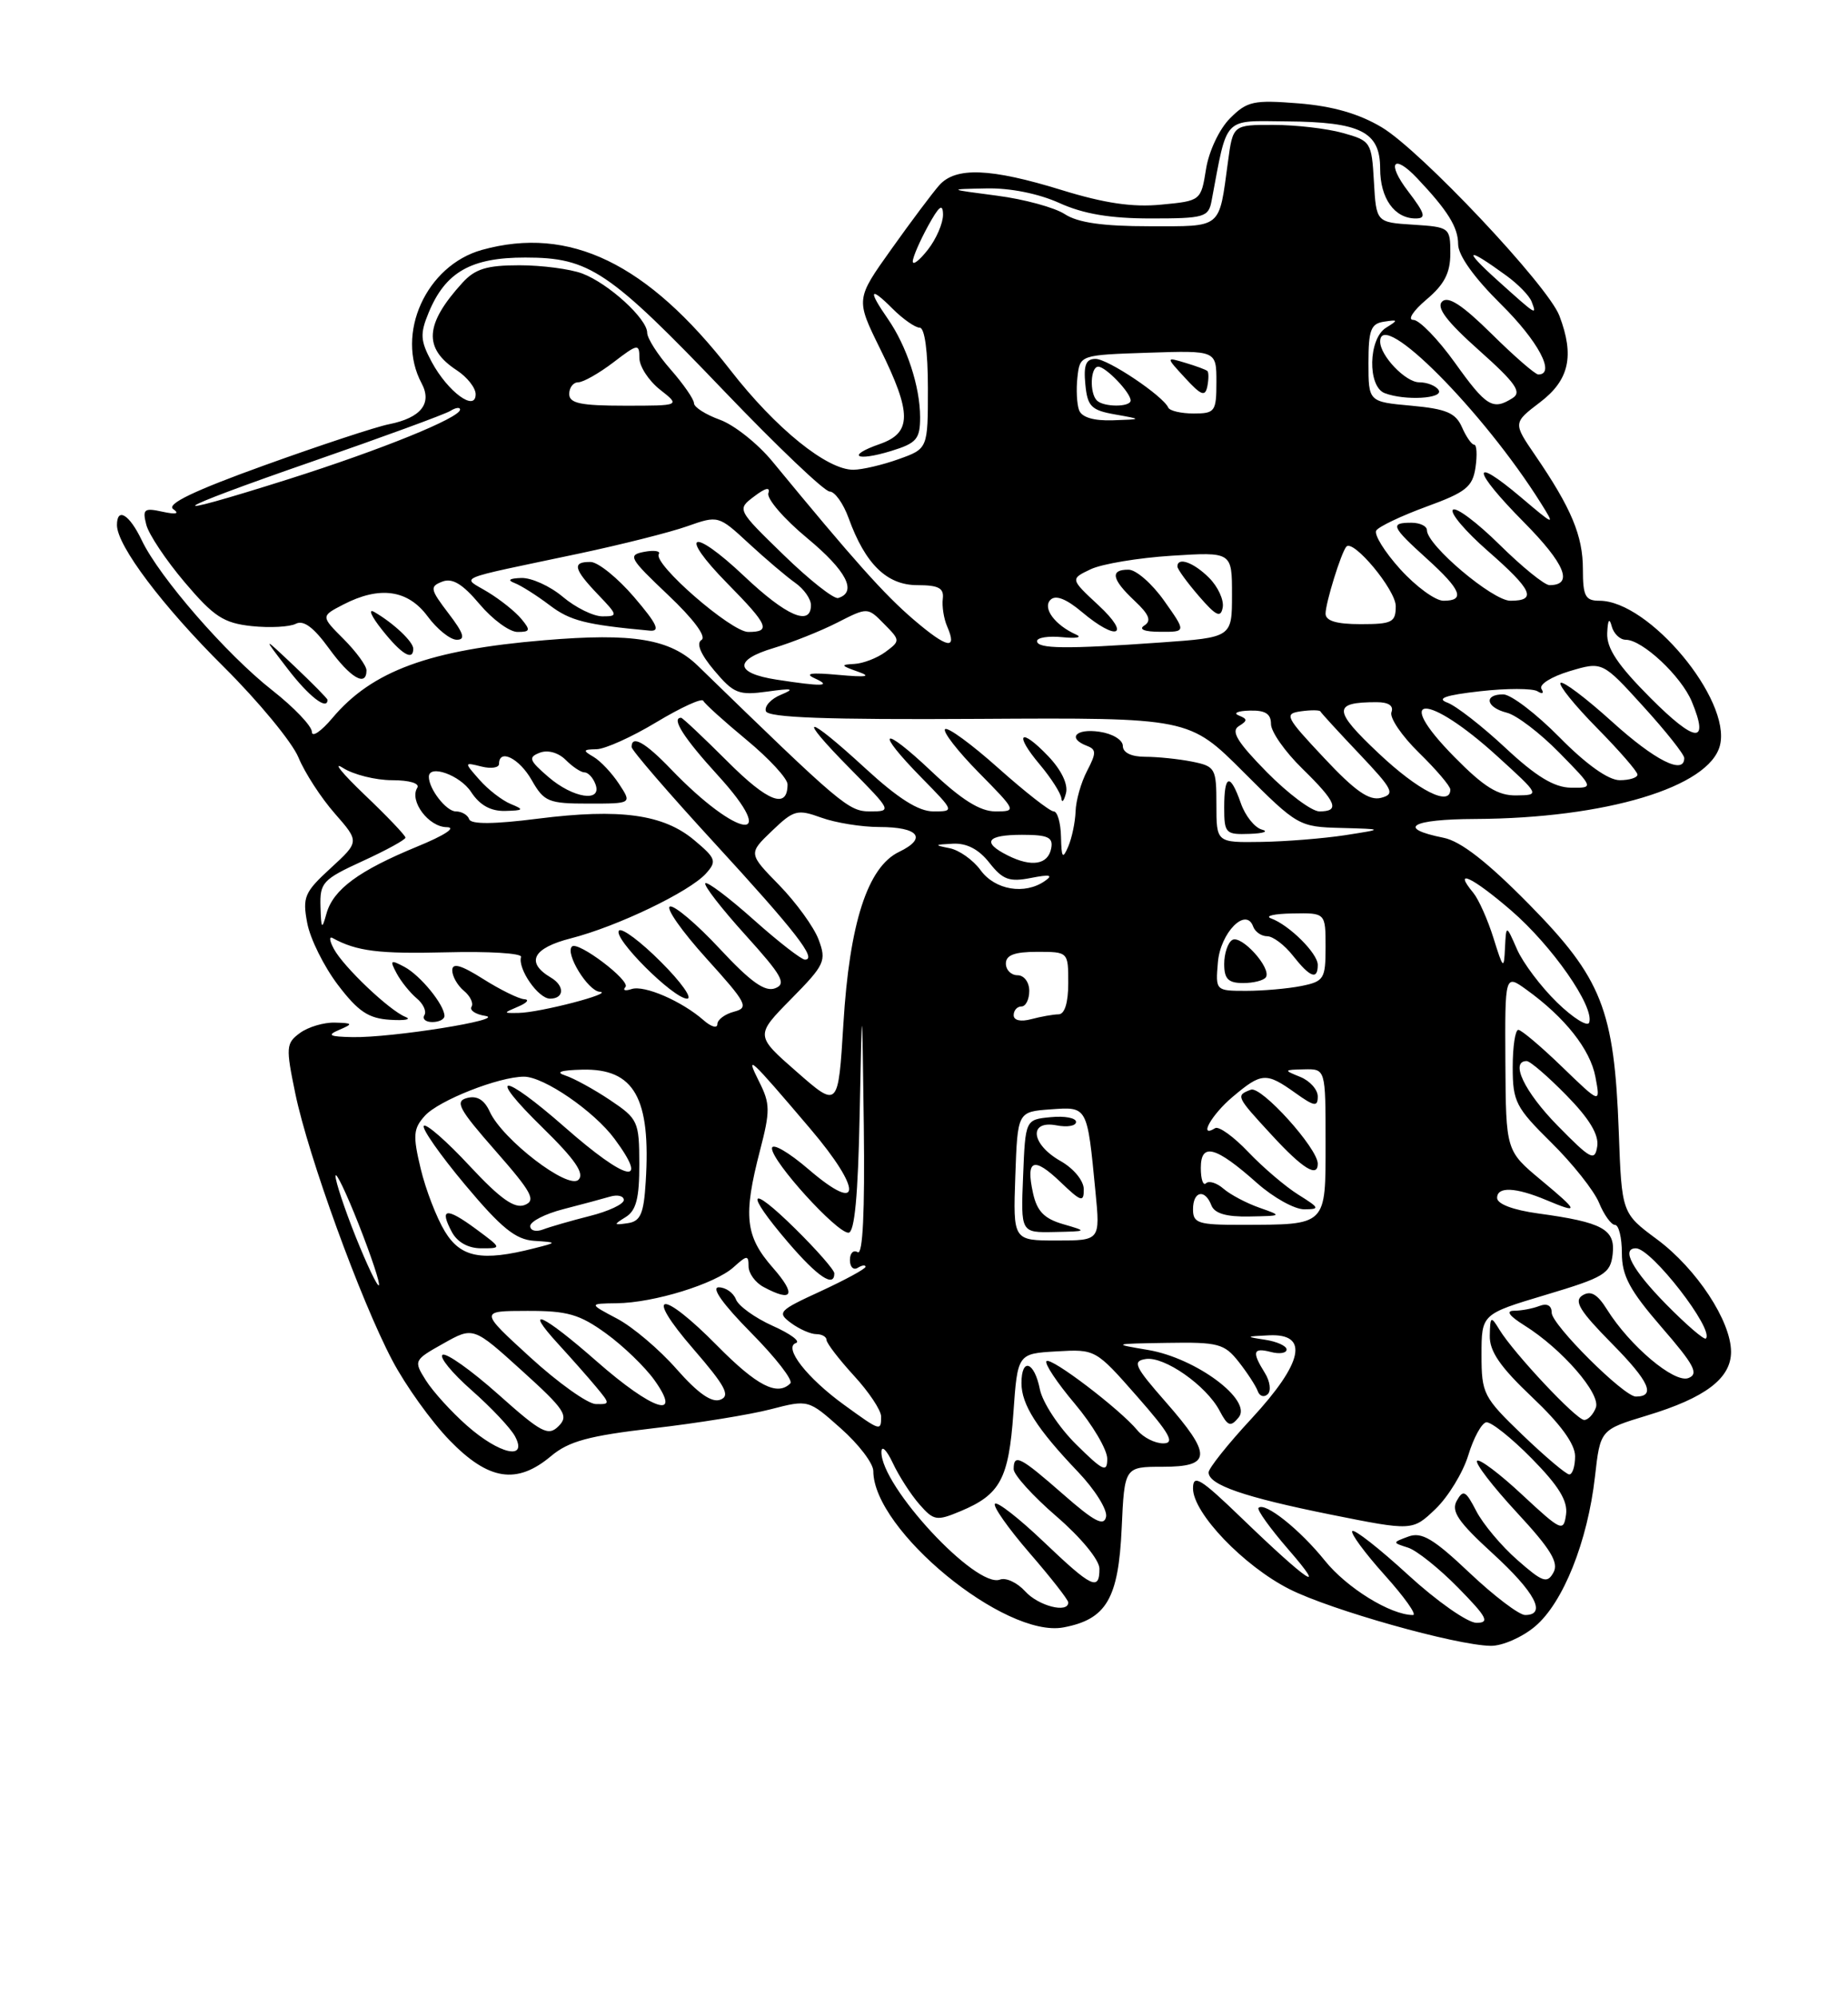 <?xml version="1.0" encoding="UTF-8" standalone="no"?>
<!DOCTYPE svg PUBLIC "-//W3C//DTD SVG 1.1//EN" "http://www.w3.org/Graphics/SVG/1.1/DTD/svg11.dtd" >
<svg xmlns="http://www.w3.org/2000/svg" xmlns:xlink="http://www.w3.org/1999/xlink" version="1.1" viewBox="0 0 237 256">
 <g >
 <path fill="currentColor"
d=" M 196.87 208.46 C 200.47 205.43 203.61 197.57 204.55 189.26 C 205.23 183.25 205.23 183.25 211.22 181.43 C 218.70 179.17 222.00 176.67 222.00 173.27 C 222.00 169.33 217.58 162.62 212.52 158.86 C 207.98 155.50 207.98 155.50 207.60 145.00 C 207.02 129.39 205.44 125.40 196.09 115.90 C 190.74 110.47 187.32 107.81 185.13 107.38 C 179.02 106.15 180.96 105.00 189.19 104.97 C 205.93 104.89 219.24 100.89 220.58 95.53 C 222.05 89.68 211.48 77.00 205.13 77.00 C 203.31 77.00 203.00 76.42 203.00 72.95 C 203.00 68.67 201.52 65.13 196.88 58.35 C 194.04 54.20 194.04 54.20 197.52 51.55 C 201.25 48.71 201.94 45.61 199.99 40.48 C 198.52 36.60 182.19 19.29 177.21 16.32 C 174.28 14.57 170.90 13.60 166.54 13.25 C 160.77 12.79 159.94 12.97 157.75 15.16 C 156.38 16.53 155.04 19.36 154.67 21.67 C 154.02 25.73 154.00 25.75 148.91 26.23 C 145.26 26.59 141.64 26.05 136.16 24.36 C 127.02 21.54 122.56 21.37 120.45 23.75 C 119.60 24.71 116.84 28.39 114.32 31.93 C 109.74 38.35 109.74 38.35 112.87 44.70 C 116.96 52.98 116.95 55.47 112.84 56.91 C 108.47 58.43 109.74 59.20 114.30 57.80 C 117.55 56.80 118.00 56.28 118.00 53.48 C 118.00 49.55 116.29 44.36 113.85 40.85 C 111.29 37.17 111.54 36.63 114.45 39.55 C 115.80 40.90 117.38 42.00 117.95 42.00 C 118.59 42.00 119.00 45.03 119.00 49.76 C 119.00 57.51 119.00 57.51 115.25 58.85 C 113.19 59.59 110.58 60.20 109.46 60.21 C 106.08 60.25 99.48 54.92 93.67 47.44 C 83.01 33.73 73.05 28.91 61.81 32.03 C 54.66 34.02 50.68 42.80 54.07 49.13 C 55.45 51.71 53.99 53.55 49.91 54.37 C 48.23 54.70 41.02 57.08 33.89 59.65 C 24.92 62.88 21.31 64.61 22.21 65.25 C 23.06 65.85 22.60 65.97 20.84 65.59 C 18.48 65.07 18.25 65.26 18.76 67.25 C 19.07 68.49 21.30 71.82 23.70 74.65 C 27.43 79.05 28.68 79.86 32.28 80.25 C 34.60 80.49 37.15 80.36 37.94 79.95 C 38.93 79.44 40.24 80.42 42.19 83.11 C 44.94 86.90 47.00 88.10 47.00 85.92 C 47.00 85.33 45.68 83.53 44.07 81.91 C 41.14 78.98 41.14 78.98 44.02 77.49 C 48.69 75.07 52.31 75.58 54.84 79.00 C 56.06 80.65 57.74 82.00 58.58 82.00 C 59.73 82.00 59.48 81.18 57.52 78.62 C 55.16 75.52 55.09 75.18 56.72 74.55 C 58.01 74.05 59.32 74.84 61.50 77.43 C 63.15 79.39 65.34 81.00 66.37 81.00 C 68.00 81.00 68.07 80.78 66.87 79.34 C 66.12 78.42 64.19 76.88 62.58 75.90 C 59.20 73.84 57.81 74.43 74.32 70.94 C 79.73 69.79 85.94 68.23 88.14 67.45 C 92.11 66.05 92.15 66.06 96.04 69.66 C 98.20 71.65 100.87 73.92 101.98 74.70 C 103.09 75.48 104.00 76.76 104.00 77.56 C 104.00 80.33 100.84 78.96 95.43 73.84 C 88.68 67.46 86.88 68.28 93.31 74.81 C 98.54 80.12 98.92 81.00 95.96 81.00 C 93.78 81.00 83.72 72.26 84.49 71.02 C 84.74 70.62 83.90 70.49 82.62 70.73 C 80.47 71.14 80.69 71.53 85.68 76.26 C 88.93 79.33 90.63 81.61 89.97 82.02 C 89.26 82.46 89.84 83.85 91.61 85.95 C 94.09 88.89 94.73 89.15 98.42 88.64 C 101.63 88.19 102.00 88.28 100.17 89.04 C 98.88 89.56 98.01 90.52 98.22 91.15 C 98.49 91.98 105.99 92.26 125.55 92.14 C 152.50 91.98 152.50 91.98 159.50 98.98 C 166.39 105.87 166.59 105.98 172.00 106.12 C 177.50 106.27 177.50 106.27 172.50 107.05 C 169.75 107.47 164.91 107.86 161.75 107.91 C 156.00 108.00 156.00 108.00 156.00 103.12 C 156.00 98.47 155.86 98.22 152.88 97.62 C 151.16 97.28 148.46 97.00 146.88 97.00 C 145.09 97.00 144.00 96.47 144.00 95.61 C 144.00 94.84 142.68 94.03 141.00 93.79 C 137.96 93.34 136.83 94.62 139.40 95.60 C 140.61 96.06 140.61 96.52 139.41 98.82 C 138.64 100.29 137.98 102.62 137.94 104.00 C 137.89 105.38 137.47 107.40 137.00 108.50 C 136.28 110.18 136.13 109.97 136.07 107.25 C 136.03 105.46 135.61 104.00 135.13 104.00 C 134.65 104.00 131.45 101.50 128.02 98.44 C 124.59 95.38 121.53 93.14 121.20 93.46 C 120.88 93.78 122.83 96.29 125.52 99.02 C 130.38 103.95 130.40 104.00 127.65 104.00 C 125.69 104.00 123.30 102.50 119.44 98.85 C 113.05 92.81 112.09 93.48 118.21 99.71 C 122.42 104.00 122.42 104.00 119.70 104.00 C 117.80 104.00 115.19 102.35 111.00 98.50 C 103.27 91.39 101.98 91.39 109.00 98.50 C 114.36 103.93 114.40 104.00 111.59 104.00 C 108.82 104.00 107.97 103.28 89.49 85.33 C 85.94 81.89 81.23 81.10 69.81 82.06 C 55.07 83.29 47.71 85.99 42.63 92.03 C 41.18 93.75 40.00 94.55 40.00 93.81 C 40.00 93.07 37.71 90.67 34.92 88.48 C 29.06 83.89 20.44 73.99 18.18 69.25 C 16.60 65.93 15.00 64.96 15.00 67.30 C 15.00 69.94 20.86 77.71 28.72 85.50 C 33.15 89.90 37.45 95.11 38.27 97.07 C 39.08 99.04 41.18 102.27 42.93 104.26 C 46.10 107.88 46.10 107.88 42.41 111.27 C 39.05 114.35 38.77 114.98 39.40 118.30 C 39.77 120.31 41.54 123.87 43.33 126.23 C 45.94 129.66 47.26 130.54 50.04 130.71 C 51.94 130.83 52.83 130.66 52.00 130.34 C 49.98 129.55 44.08 123.96 42.82 121.63 C 42.26 120.60 42.18 119.97 42.65 120.23 C 45.75 121.93 48.61 122.28 57.28 122.06 C 62.66 121.92 66.96 122.18 66.82 122.65 C 66.38 124.18 69.03 128.00 70.54 128.00 C 72.37 128.00 72.44 126.36 70.65 125.30 C 67.37 123.36 68.31 121.52 73.21 120.27 C 79.16 118.75 88.41 114.31 90.53 111.97 C 91.95 110.39 91.83 110.03 89.04 107.69 C 85.09 104.37 79.54 103.60 69.00 104.93 C 63.35 105.65 60.39 105.67 60.17 105.00 C 59.98 104.45 59.21 104.00 58.45 104.00 C 57.24 104.00 55.00 101.13 55.00 99.57 C 55.00 97.92 59.00 99.35 60.41 101.50 C 61.52 103.20 62.92 103.98 64.77 103.94 C 67.17 103.88 67.26 103.77 65.50 103.05 C 64.40 102.60 62.60 101.21 61.50 99.96 C 59.50 97.69 59.50 97.69 61.75 98.25 C 62.99 98.56 64.00 98.40 64.00 97.91 C 64.00 95.90 66.61 97.20 68.20 100.01 C 69.78 102.77 70.34 103.00 75.48 103.00 C 81.05 103.00 81.05 103.00 79.39 100.48 C 78.48 99.09 77.01 97.53 76.12 97.01 C 74.71 96.19 74.76 96.06 76.50 96.03 C 77.60 96.01 81.06 94.45 84.19 92.56 C 87.32 90.68 90.02 89.44 90.19 89.82 C 90.36 90.19 92.86 92.45 95.75 94.84 C 98.64 97.23 101.00 99.79 101.00 100.53 C 101.00 103.76 98.50 102.81 93.29 97.59 C 90.21 94.52 87.54 92.00 87.35 92.00 C 86.04 92.00 87.70 94.60 92.03 99.34 C 100.21 108.29 94.71 107.60 86.05 98.59 C 82.74 95.14 80.99 94.16 81.00 95.75 C 81.01 96.16 85.76 101.67 91.58 108.00 C 102.05 119.40 104.85 123.00 103.23 123.00 C 102.78 123.00 99.81 120.70 96.65 117.88 C 93.49 115.06 90.70 112.96 90.46 113.21 C 90.21 113.46 92.52 116.44 95.59 119.83 C 100.31 125.05 100.90 126.10 99.41 126.67 C 98.10 127.17 96.27 125.86 92.30 121.60 C 89.36 118.44 86.48 116.01 85.92 116.19 C 85.35 116.38 87.45 119.37 90.58 122.83 C 95.79 128.59 96.09 129.16 94.14 129.67 C 92.96 129.98 92.00 130.70 92.00 131.27 C 92.00 131.84 91.21 131.62 90.25 130.78 C 87.45 128.32 82.63 126.23 81.00 126.77 C 80.17 127.05 79.82 126.93 80.21 126.51 C 80.93 125.73 74.10 120.56 73.35 121.32 C 72.45 122.21 75.40 127.01 76.91 127.12 C 78.91 127.27 69.21 129.80 66.50 129.83 C 64.50 129.86 64.50 129.86 66.50 129.00 C 67.60 128.53 67.93 128.11 67.23 128.07 C 66.53 128.03 64.17 126.87 61.98 125.49 C 59.12 123.68 58.00 123.37 58.00 124.37 C 58.00 125.13 58.67 126.31 59.49 126.99 C 60.31 127.67 60.75 128.59 60.47 129.04 C 60.20 129.49 60.99 130.02 62.24 130.21 C 65.08 130.66 50.24 133.03 45.21 132.93 C 42.22 132.87 41.89 132.69 43.50 132.00 C 45.32 131.22 45.27 131.13 42.94 131.07 C 41.53 131.03 39.52 131.63 38.47 132.40 C 36.68 133.71 36.64 134.21 37.87 140.15 C 39.52 148.16 46.25 166.68 50.31 174.36 C 52.01 177.59 55.32 182.20 57.66 184.61 C 62.66 189.76 66.27 190.32 70.67 186.63 C 72.95 184.72 75.51 184.03 83.75 183.07 C 89.39 182.42 96.18 181.32 98.84 180.63 C 103.67 179.38 103.67 179.38 107.83 183.08 C 110.13 185.11 112.00 187.57 112.00 188.55 C 112.00 196.12 128.88 209.99 136.38 208.59 C 141.89 207.56 143.44 204.91 143.85 195.90 C 144.21 188.00 144.21 188.00 149.11 188.00 C 155.41 188.00 155.48 186.51 149.47 179.66 C 145.51 175.15 145.19 174.46 146.93 174.19 C 149.31 173.81 154.71 177.59 156.41 180.82 C 157.46 182.81 157.81 182.94 158.85 181.68 C 160.67 179.49 153.41 174.07 147.25 173.03 C 142.60 172.25 142.65 172.23 149.68 172.12 C 156.25 172.01 157.02 172.22 158.86 174.55 C 159.96 175.95 161.06 177.64 161.30 178.30 C 161.53 178.96 162.11 179.14 162.58 178.70 C 163.04 178.27 162.88 177.04 162.21 175.97 C 160.52 173.26 160.69 172.69 163.00 173.29 C 164.10 173.58 165.00 173.43 165.00 172.97 C 165.00 172.51 163.76 171.95 162.25 171.72 C 159.69 171.33 159.73 171.29 162.75 171.15 C 167.93 170.91 167.14 174.65 160.50 181.83 C 157.47 185.09 155.00 188.20 155.00 188.72 C 155.00 190.32 159.56 191.89 170.62 194.12 C 181.15 196.23 181.15 196.23 184.11 193.40 C 185.73 191.84 187.62 188.75 188.30 186.53 C 188.97 184.31 190.01 182.41 190.60 182.30 C 191.20 182.20 193.82 184.28 196.43 186.93 C 199.91 190.46 201.08 192.38 200.84 194.12 C 200.52 196.38 200.24 196.26 195.23 191.60 C 192.34 188.90 189.73 186.94 189.43 187.23 C 189.14 187.53 191.43 190.51 194.52 193.85 C 198.88 198.55 199.94 200.29 199.22 201.56 C 198.42 203.00 197.84 202.80 194.60 199.95 C 192.56 198.17 190.19 195.34 189.33 193.68 C 187.98 191.06 187.65 190.88 186.83 192.35 C 186.07 193.70 187.00 195.06 191.44 199.12 C 196.88 204.09 198.41 207.00 195.59 207.00 C 194.82 207.00 191.60 204.56 188.45 201.58 C 183.83 197.21 182.32 196.32 180.63 196.94 C 178.55 197.71 178.55 197.72 180.56 198.36 C 181.68 198.71 184.57 201.03 187.00 203.50 C 190.72 207.29 191.09 208.00 189.35 208.00 C 188.22 208.00 184.28 205.24 180.60 201.87 C 176.93 198.50 173.70 195.97 173.43 196.24 C 173.16 196.50 175.02 199.03 177.56 201.86 C 180.11 204.69 181.75 207.00 181.21 207.00 C 178.34 207.00 172.72 203.53 169.90 200.02 C 166.69 196.03 162.20 192.46 161.40 193.27 C 161.17 193.50 162.89 195.90 165.23 198.60 C 170.40 204.55 167.71 202.75 159.25 194.59 C 153.94 189.47 153.00 188.89 153.00 190.78 C 153.00 193.93 159.49 200.71 165.36 203.68 C 170.63 206.35 186.66 210.87 191.17 210.95 C 192.64 210.98 195.21 209.86 196.87 208.46 Z  M 57.00 130.22 C 57.00 128.80 53.93 125.03 51.87 123.93 C 50.07 122.97 49.96 123.06 50.87 124.76 C 51.43 125.81 52.59 127.24 53.43 127.95 C 54.28 128.65 54.73 129.63 54.43 130.11 C 54.13 130.60 54.58 131.00 55.44 131.00 C 56.30 131.00 57.00 130.65 57.00 130.22 Z  M 84.77 123.30 C 82.19 120.71 79.77 118.90 79.39 119.27 C 78.51 120.16 86.35 128.00 88.12 128.00 C 88.86 128.00 87.36 125.88 84.77 123.30 Z  M 161.83 106.33 C 160.91 106.08 159.69 104.56 159.13 102.94 C 157.76 99.03 157.00 99.23 157.00 103.50 C 157.00 106.81 157.18 106.99 160.25 106.88 C 162.04 106.82 162.75 106.57 161.83 106.33 Z  M 134.42 96.91 C 130.80 93.13 129.99 94.01 133.38 98.03 C 134.82 99.75 136.05 101.68 136.12 102.33 C 136.18 102.97 136.45 102.67 136.71 101.65 C 137.00 100.52 136.11 98.68 134.42 96.91 Z  M 42.00 89.70 C 42.00 89.54 40.12 87.63 37.82 85.45 C 33.64 81.50 33.64 81.50 36.91 85.75 C 39.59 89.25 42.00 91.12 42.00 89.70 Z  M 53.00 83.15 C 53.00 82.25 50.46 79.86 48.00 78.44 C 47.17 77.96 47.62 79.00 49.00 80.73 C 51.48 83.86 53.00 84.78 53.00 83.15 Z  M 81.32 76.53 C 79.22 74.08 76.71 72.05 75.75 72.03 C 73.34 71.99 73.55 72.92 76.69 76.20 C 79.25 78.87 79.27 79.00 77.26 79.00 C 76.10 79.00 73.82 77.88 72.18 76.50 C 70.55 75.12 68.15 74.04 66.86 74.08 C 65.32 74.13 65.02 74.36 66.00 74.73 C 66.83 75.05 68.85 76.33 70.50 77.58 C 73.13 79.57 75.10 80.07 83.32 80.83 C 84.73 80.96 84.27 79.98 81.32 76.53 Z  M 131.47 203.96 C 130.46 202.85 129.01 202.17 128.25 202.46 C 125.18 203.64 112.93 190.45 113.04 186.08 C 113.06 185.21 113.71 185.85 114.49 187.50 C 115.26 189.15 116.79 191.53 117.89 192.79 C 119.75 194.92 120.11 194.98 123.19 193.69 C 128.27 191.57 129.36 189.56 129.96 181.15 C 130.50 173.50 130.50 173.50 135.50 173.21 C 140.48 172.92 140.52 172.94 145.81 178.96 C 150.04 183.77 150.72 185.00 149.18 185.00 C 148.12 185.00 146.63 184.25 145.87 183.33 C 143.64 180.63 134.78 173.89 134.21 174.46 C 133.92 174.75 135.55 177.21 137.84 179.92 C 140.13 182.64 142.00 185.81 142.00 186.97 C 142.00 188.80 141.48 188.56 137.99 185.11 C 135.78 182.92 133.70 179.75 133.36 178.07 C 132.65 174.50 131.00 173.95 131.00 177.28 C 131.00 180.02 132.97 183.12 138.24 188.64 C 140.41 190.91 142.04 193.51 141.85 194.41 C 141.58 195.68 140.34 195.03 136.34 191.52 C 130.81 186.68 130.00 186.27 130.00 188.31 C 130.00 189.03 132.47 191.76 135.50 194.37 C 138.65 197.09 141.00 199.95 141.00 201.06 C 141.00 203.98 140.02 203.50 133.82 197.59 C 130.70 194.62 127.90 192.43 127.60 192.74 C 127.30 193.04 129.29 195.87 132.02 199.03 C 134.76 202.19 137.00 205.05 137.00 205.39 C 137.00 206.82 133.16 205.84 131.47 203.96 Z  M 195.25 183.91 C 190.23 179.08 190.00 178.63 190.00 173.65 C 190.00 168.43 190.00 168.43 198.25 165.96 C 205.78 163.71 206.53 163.25 206.82 160.75 C 207.18 157.56 205.54 156.66 197.25 155.53 C 194.05 155.09 192.00 154.32 192.00 153.54 C 192.00 152.06 194.36 152.16 198.32 153.82 C 202.59 155.61 202.51 155.31 197.63 151.25 C 193.13 147.50 193.13 147.50 193.06 136.18 C 193.00 124.86 193.00 124.86 195.75 126.84 C 200.70 130.40 203.95 134.51 204.61 138.04 C 205.26 141.50 205.26 141.50 200.34 136.75 C 197.64 134.14 195.11 132.00 194.72 132.00 C 194.32 132.00 194.00 134.15 194.00 136.79 C 194.00 141.20 194.39 141.95 198.94 146.44 C 201.66 149.12 204.42 152.59 205.07 154.16 C 205.71 155.72 206.64 157.00 207.12 157.00 C 207.60 157.00 208.00 158.63 208.00 160.61 C 208.00 163.52 208.99 165.37 213.09 170.11 C 217.29 174.95 217.90 176.10 216.53 176.63 C 214.72 177.32 209.01 172.51 206.08 167.82 C 204.86 165.87 204.01 165.38 202.95 166.03 C 201.80 166.75 202.58 168.02 206.78 172.27 C 211.52 177.07 212.38 179.00 209.79 179.00 C 208.25 179.00 199.00 169.79 199.00 168.26 C 199.00 167.33 198.42 167.01 197.42 167.39 C 196.55 167.73 195.09 168.00 194.17 168.00 C 193.08 168.01 193.55 168.66 195.50 169.88 C 200.32 172.89 205.34 178.67 204.66 180.43 C 204.33 181.30 203.66 182.00 203.17 182.00 C 202.17 182.00 194.17 173.48 192.31 170.45 C 191.20 168.63 191.11 168.68 191.06 171.19 C 191.01 173.20 192.40 175.21 196.50 179.09 C 200.14 182.53 202.00 185.09 202.00 186.65 C 202.00 187.94 201.66 188.99 201.25 188.98 C 200.84 188.97 198.14 186.68 195.25 183.91 Z  M 59.87 182.71 C 57.87 180.95 55.51 178.34 54.62 176.93 C 53.03 174.40 53.06 174.33 56.86 172.20 C 60.70 170.04 60.70 170.04 66.92 175.67 C 72.44 180.66 72.97 181.46 71.64 182.79 C 70.31 184.12 69.44 183.66 63.88 178.70 C 60.43 175.63 57.23 173.36 56.76 173.65 C 56.30 173.94 57.97 175.98 60.48 178.19 C 62.99 180.40 65.50 183.06 66.05 184.10 C 67.73 187.23 64.04 186.40 59.87 182.71 Z  M 108.26 180.07 C 103.49 176.62 100.43 172.69 102.08 172.14 C 102.70 171.93 101.35 170.94 99.08 169.93 C 96.82 168.91 94.70 167.39 94.38 166.54 C 94.05 165.69 93.06 165.00 92.17 165.00 C 91.17 165.00 92.72 167.18 96.31 170.81 C 99.47 174.00 101.74 176.92 101.36 177.31 C 99.69 178.98 97.07 177.63 92.00 172.50 C 84.76 165.16 82.46 165.45 88.91 172.89 C 93.03 177.65 93.70 178.90 92.39 179.40 C 91.28 179.83 89.52 178.60 86.77 175.48 C 84.57 172.97 81.13 170.06 79.13 169.01 C 75.50 167.09 75.50 167.09 79.09 167.04 C 83.86 166.99 91.72 164.56 94.09 162.41 C 95.81 160.86 96.00 160.85 96.00 162.31 C 96.00 163.20 96.87 164.40 97.93 164.96 C 101.69 166.98 102.17 165.96 99.10 162.47 C 95.57 158.44 95.29 155.84 97.47 147.45 C 98.79 142.38 98.78 141.46 97.36 138.65 C 95.50 134.93 96.09 135.47 103.92 144.68 C 110.63 152.57 110.53 155.73 103.75 149.92 C 101.11 147.65 99.00 146.44 99.00 147.19 C 99.00 148.88 107.28 158.00 108.81 158.00 C 109.60 158.00 110.04 153.26 110.25 142.75 C 110.56 127.50 110.56 127.50 110.78 144.31 C 110.92 155.32 110.65 160.90 110.00 160.50 C 109.45 160.16 109.00 160.61 109.00 161.50 C 109.00 162.39 109.45 162.84 110.00 162.50 C 110.55 162.16 111.00 162.10 111.00 162.37 C 111.00 162.63 108.41 164.04 105.25 165.50 C 99.85 167.98 99.62 168.22 101.44 169.57 C 102.51 170.36 103.97 171.00 104.69 171.00 C 105.41 171.00 106.00 171.34 106.00 171.75 C 106.01 172.16 107.58 174.21 109.50 176.31 C 111.43 178.40 113.00 180.76 113.00 181.56 C 113.00 183.48 112.92 183.45 108.26 180.07 Z  M 107.00 163.21 C 107.00 162.78 104.75 160.21 102.00 157.50 C 95.98 151.57 95.42 152.64 101.08 159.25 C 104.87 163.67 107.00 165.09 107.00 163.21 Z  M 68.00 173.97 C 61.50 168.03 61.50 168.03 67.60 168.02 C 72.76 168.00 74.32 168.45 77.72 170.91 C 79.93 172.51 82.73 175.21 83.94 176.91 C 87.60 182.06 83.71 180.79 76.54 174.50 C 69.61 168.41 66.97 167.21 71.58 172.25 C 73.22 174.04 75.41 176.51 76.44 177.75 C 78.27 179.95 78.27 180.00 76.40 179.96 C 75.36 179.93 71.58 177.24 68.00 173.97 Z  M 213.69 167.19 C 209.36 162.79 207.85 160.00 209.80 160.00 C 211.80 160.00 219.89 170.44 218.77 171.56 C 218.56 171.78 216.27 169.81 213.69 167.19 Z  M 45.62 158.53 C 44.18 154.93 43.02 151.42 43.03 150.74 C 43.05 150.06 44.39 152.85 46.01 156.95 C 47.62 161.04 48.79 164.55 48.59 164.74 C 48.40 164.93 47.07 162.14 45.62 158.53 Z  M 57.05 157.83 C 55.99 156.09 54.59 152.47 53.95 149.79 C 52.93 145.53 53.00 144.66 54.49 143.01 C 56.27 141.04 63.99 138.00 67.20 138.00 C 69.75 138.00 76.20 142.43 78.82 145.98 C 83.37 152.12 80.34 151.42 72.46 144.50 C 64.31 137.35 62.26 137.38 69.60 144.55 C 73.74 148.60 74.99 150.41 74.19 151.21 C 72.87 152.53 64.44 146.06 62.81 142.49 C 62.12 140.97 61.18 140.40 59.91 140.73 C 58.30 141.15 58.82 142.13 63.54 147.50 C 68.22 152.83 68.78 153.87 67.28 154.45 C 65.98 154.95 64.15 153.65 60.22 149.43 C 57.31 146.30 54.67 143.99 54.36 144.30 C 54.05 144.61 56.43 148.01 59.65 151.86 C 64.29 157.40 66.12 158.88 68.50 159.04 C 71.50 159.24 71.50 159.24 68.50 160.00 C 61.79 161.71 59.09 161.20 57.05 157.83 Z  M 61.02 157.51 C 57.23 154.72 56.31 154.84 57.95 157.91 C 58.66 159.23 60.06 160.00 61.73 160.00 C 64.39 160.00 64.39 160.00 61.02 157.51 Z  M 130.21 150.75 C 130.50 142.50 130.50 142.50 134.72 142.19 C 139.50 141.85 139.42 141.70 140.49 152.75 C 141.10 159.00 141.10 159.00 135.51 159.00 C 129.92 159.00 129.92 159.00 130.21 150.75 Z  M 136.33 156.90 C 133.92 156.20 132.99 155.25 132.48 152.92 C 131.53 148.60 132.55 148.20 136.01 151.51 C 138.65 154.04 139.00 154.15 138.99 152.44 C 138.99 151.34 137.70 149.76 135.99 148.80 C 132.21 146.65 131.88 143.55 135.50 144.24 C 136.88 144.51 138.00 144.31 138.00 143.80 C 138.00 143.29 136.54 143.01 134.75 143.19 C 131.50 143.50 131.50 143.50 131.21 150.75 C 130.91 158.00 130.91 158.00 135.21 157.91 C 139.49 157.82 139.49 157.82 136.33 156.90 Z  M 68.00 157.15 C 68.00 156.56 69.91 155.58 72.25 154.98 C 74.59 154.38 77.29 153.65 78.25 153.37 C 79.21 153.09 80.00 153.29 80.00 153.81 C 80.00 154.34 78.03 155.26 75.63 155.86 C 73.22 156.47 70.52 157.25 69.63 157.59 C 68.73 157.93 68.00 157.73 68.00 157.15 Z  M 80.25 155.99 C 81.59 155.16 82.00 153.56 81.99 149.20 C 81.98 143.73 81.82 143.40 78.24 141.00 C 76.18 139.62 73.60 138.21 72.50 137.85 C 71.17 137.42 71.90 137.17 74.68 137.10 C 81.35 136.94 83.49 140.73 82.81 151.49 C 82.56 155.59 82.14 156.54 80.50 156.78 C 78.67 157.05 78.65 156.98 80.25 155.99 Z  M 153.00 155.00 C 153.00 152.66 154.53 152.33 155.36 154.50 C 155.76 155.53 157.28 155.98 160.22 155.92 C 164.47 155.84 164.48 155.84 161.50 154.79 C 159.85 154.21 157.79 153.12 156.92 152.37 C 156.05 151.61 155.04 151.30 154.67 151.66 C 154.30 152.03 154.00 151.15 154.00 149.70 C 154.00 146.40 155.90 146.91 161.25 151.67 C 163.32 153.50 166.02 155.00 167.25 155.00 C 169.32 154.99 169.25 154.84 166.50 153.12 C 164.85 152.09 161.97 149.63 160.09 147.66 C 158.22 145.69 156.30 144.31 155.84 144.60 C 153.64 145.96 155.36 142.88 158.08 140.59 C 161.79 137.46 162.38 137.42 166.10 140.07 C 168.56 141.83 169.00 141.90 169.00 140.54 C 169.00 139.66 167.99 138.53 166.75 138.03 C 164.59 137.16 164.61 137.12 167.25 137.06 C 170.00 137.00 170.00 137.00 170.00 146.38 C 170.00 157.21 170.25 156.96 159.25 156.99 C 153.66 157.00 153.00 156.79 153.00 155.00 Z  M 169.00 149.16 C 169.00 147.18 161.75 139.16 160.42 139.67 C 158.46 140.42 158.49 140.49 163.13 145.52 C 167.06 149.79 169.00 150.99 169.00 149.16 Z  M 199.75 144.27 C 195.51 139.95 193.62 136.00 195.79 136.00 C 196.23 136.00 198.52 137.97 200.88 140.38 C 203.82 143.37 205.07 145.44 204.84 146.93 C 204.53 148.89 204.03 148.63 199.75 144.27 Z  M 102.18 137.38 C 96.85 132.72 96.85 132.72 101.47 128.03 C 105.79 123.65 106.01 123.16 104.98 120.42 C 104.38 118.82 102.10 115.68 99.93 113.45 C 95.97 109.40 95.97 109.40 99.00 106.50 C 101.80 103.81 102.26 103.69 105.33 104.80 C 107.15 105.46 110.50 106.00 112.76 106.00 C 117.82 106.00 118.96 107.43 115.30 109.19 C 111.27 111.12 108.94 118.32 108.16 131.27 C 107.50 142.04 107.50 142.04 102.18 137.38 Z  M 199.70 128.50 C 197.63 126.49 195.32 123.42 194.55 121.67 C 193.16 118.50 193.16 118.50 193.01 121.50 C 192.88 124.31 192.78 124.23 191.53 120.22 C 190.79 117.86 189.63 115.27 188.95 114.44 C 186.27 111.21 188.78 112.38 193.78 116.68 C 199.05 121.22 204.49 129.02 203.81 131.06 C 203.62 131.65 201.76 130.50 199.70 128.50 Z  M 130.00 130.12 C 130.00 129.50 130.45 129.00 131.00 129.00 C 131.55 129.00 132.00 128.10 132.00 127.00 C 132.00 125.89 131.33 125.00 130.50 125.00 C 129.68 125.00 129.00 124.33 129.00 123.50 C 129.00 122.42 130.11 122.00 133.00 122.00 C 137.00 122.00 137.00 122.00 137.00 126.00 C 137.00 128.53 136.54 130.01 135.75 130.01 C 135.06 130.02 133.49 130.30 132.25 130.63 C 130.90 130.99 130.00 130.79 130.00 130.12 Z  M 156.19 123.35 C 156.51 119.54 159.79 116.21 160.71 118.75 C 160.96 119.44 161.77 120.00 162.51 120.00 C 163.25 120.00 164.74 121.12 165.82 122.50 C 168.02 125.29 169.00 125.65 169.00 123.67 C 169.00 122.20 165.34 118.56 163.00 117.71 C 162.18 117.40 163.41 117.12 165.75 117.08 C 170.00 117.00 170.00 117.00 170.00 121.38 C 170.00 125.47 169.80 125.79 166.88 126.38 C 165.16 126.72 161.98 127.00 159.81 127.00 C 155.90 127.00 155.88 126.98 156.19 123.35 Z  M 162.35 125.25 C 163.08 124.07 159.18 119.77 158.03 120.48 C 157.46 120.83 157.00 122.22 157.00 123.56 C 157.00 125.48 157.52 126.00 159.44 126.00 C 160.78 126.00 162.09 125.66 162.35 125.25 Z  M 41.10 116.19 C 41.01 113.13 41.40 112.71 46.50 110.37 C 49.52 108.99 52.00 107.63 52.00 107.36 C 52.00 107.09 49.64 104.61 46.75 101.86 C 43.86 99.10 42.61 97.55 43.97 98.42 C 45.33 99.29 48.17 100.00 50.28 100.00 C 52.53 100.00 53.87 100.41 53.51 100.98 C 52.47 102.66 54.97 106.00 57.29 106.02 C 58.59 106.04 57.02 107.07 53.50 108.51 C 46.00 111.60 42.74 114.00 41.87 117.09 C 41.28 119.22 41.19 119.11 41.10 116.19 Z  M 125.76 111.54 C 124.80 110.22 123.00 108.95 121.76 108.71 C 119.76 108.32 119.81 108.26 122.18 108.14 C 123.97 108.04 125.53 108.85 126.89 110.59 C 128.60 112.76 129.45 113.07 132.21 112.53 C 134.65 112.05 135.11 112.15 134.00 112.92 C 131.42 114.72 127.61 114.08 125.76 111.54 Z  M 129.25 109.65 C 125.87 107.96 126.53 107.00 131.07 107.00 C 134.40 107.00 135.09 107.32 134.81 108.74 C 134.41 110.83 132.30 111.18 129.25 109.65 Z  M 162.46 98.96 C 158.69 95.13 157.83 93.72 158.86 93.08 C 160.01 92.37 160.01 92.16 158.86 91.70 C 158.11 91.40 158.74 91.12 160.25 91.08 C 162.26 91.02 163.00 91.48 163.00 92.80 C 163.00 93.79 164.80 96.35 167.00 98.50 C 171.41 102.81 171.89 104.00 169.21 104.00 C 168.23 104.00 165.19 101.73 162.46 98.96 Z  M 169.80 97.14 C 164.85 91.87 164.65 91.48 166.84 91.17 C 168.12 90.99 169.25 91.00 169.34 91.19 C 169.43 91.38 171.67 93.83 174.33 96.63 C 178.67 101.21 178.95 101.78 177.12 102.26 C 175.59 102.66 173.78 101.39 169.80 97.14 Z  M 70.31 99.57 C 67.85 97.45 67.72 97.06 69.22 96.48 C 70.25 96.08 71.60 96.46 72.55 97.40 C 73.42 98.28 74.51 99.00 74.96 99.00 C 75.42 99.00 76.05 99.67 76.36 100.50 C 77.28 102.90 73.48 102.32 70.31 99.57 Z  M 176.80 96.55 C 170.93 91.02 170.89 90.00 176.55 90.00 C 178.08 90.00 178.76 90.46 178.45 91.28 C 178.18 91.98 179.77 94.32 181.98 96.48 C 184.19 98.64 186.00 100.76 186.00 101.20 C 186.00 103.43 181.89 101.35 176.80 96.55 Z  M 186.52 97.02 C 178.41 88.79 183.04 88.74 192.07 96.97 C 197.50 101.91 197.50 101.91 194.46 101.95 C 192.11 101.99 190.32 100.88 186.52 97.02 Z  M 193.07 95.86 C 190.09 93.08 186.74 90.47 185.62 90.06 C 184.17 89.52 185.36 89.10 189.81 88.60 C 193.23 88.21 196.54 88.22 197.17 88.60 C 197.81 89.00 198.04 88.87 197.69 88.30 C 197.34 87.74 198.94 86.74 201.28 86.03 C 205.50 84.77 205.50 84.77 210.75 90.55 C 213.64 93.72 216.00 96.70 216.00 97.16 C 216.00 99.37 212.24 97.48 206.74 92.50 C 203.40 89.48 200.43 87.24 200.14 87.53 C 199.85 87.81 201.95 90.41 204.81 93.31 C 207.66 96.20 210.00 98.89 210.00 99.28 C 210.00 99.68 208.97 100.00 207.72 100.00 C 206.27 100.00 203.43 97.98 200.00 94.50 C 197.01 91.47 193.77 89.00 192.78 89.00 C 190.24 89.00 190.57 90.68 193.25 91.35 C 194.49 91.66 197.51 93.96 199.96 96.46 C 204.42 101.00 204.42 101.00 201.46 100.96 C 199.32 100.93 197.00 99.53 193.07 95.86 Z  M 211.71 89.50 C 207.47 85.25 206.03 83.10 206.12 81.14 C 206.19 79.45 206.40 79.13 206.69 80.25 C 206.94 81.21 207.75 82.00 208.50 82.00 C 210.63 82.00 215.62 86.67 216.97 89.93 C 219.24 95.40 217.47 95.26 211.71 89.50 Z  M 99.58 87.11 C 94.23 86.28 94.08 84.59 99.22 83.06 C 101.57 82.35 105.25 80.89 107.38 79.80 C 111.27 77.82 111.27 77.82 113.38 79.97 C 115.47 82.08 115.47 82.14 113.56 83.56 C 112.49 84.35 110.69 85.04 109.56 85.10 C 107.76 85.19 107.82 85.31 110.00 86.08 C 111.83 86.72 111.16 86.83 107.50 86.50 C 104.00 86.18 103.10 86.31 104.50 86.95 C 106.76 87.98 105.47 88.02 99.58 87.11 Z  M 117.16 79.41 C 113.38 76.17 109.52 71.85 99.07 59.16 C 97.19 56.87 94.15 54.46 92.32 53.80 C 90.50 53.14 89.00 52.19 89.00 51.68 C 89.00 51.18 87.65 49.23 86.00 47.35 C 84.35 45.47 83.00 43.36 83.00 42.65 C 83.00 40.86 78.04 36.33 74.68 35.06 C 73.14 34.48 69.50 34.00 66.61 34.00 C 62.43 34.00 60.93 34.46 59.30 36.25 C 54.47 41.55 54.27 44.64 58.58 47.46 C 59.91 48.33 61.00 49.71 61.00 50.53 C 61.00 52.85 57.44 50.23 55.37 46.40 C 53.90 43.66 53.85 42.79 54.97 40.08 C 57.12 34.87 60.41 33.00 67.38 33.01 C 75.60 33.01 78.08 34.68 92.99 50.25 C 99.71 57.26 105.74 63.00 106.40 63.00 C 107.06 63.00 108.15 64.53 108.83 66.40 C 110.96 72.29 113.73 75.00 117.64 75.00 C 120.38 75.00 121.08 75.38 120.91 76.75 C 120.79 77.71 121.04 79.31 121.47 80.29 C 122.81 83.38 121.49 83.11 117.16 79.41 Z  M 133.00 82.17 C 133.00 81.72 134.46 81.49 136.25 81.67 C 138.04 81.85 138.83 81.70 138.02 81.34 C 135.28 80.12 133.67 77.93 134.72 76.88 C 135.38 76.22 136.74 76.75 138.75 78.44 C 143.26 82.24 145.09 81.49 140.88 77.58 C 137.25 74.21 137.25 74.21 139.88 72.96 C 141.32 72.28 145.99 71.50 150.25 71.23 C 158.00 70.74 158.00 70.74 158.00 76.22 C 158.00 81.70 158.00 81.70 148.85 82.35 C 136.72 83.21 133.00 83.17 133.00 82.17 Z  M 149.31 77.02 C 147.77 74.83 145.71 73.03 144.75 73.02 C 142.32 72.99 142.56 74.24 145.51 77.01 C 147.38 78.76 147.70 79.57 146.76 80.17 C 145.98 80.66 146.77 80.98 148.81 80.98 C 152.13 81.00 152.13 81.00 149.31 77.02 Z  M 155.06 74.06 C 153.08 72.08 151.00 71.34 151.00 72.61 C 151.00 72.95 152.24 74.65 153.75 76.40 C 155.97 78.97 156.56 79.24 156.81 77.85 C 156.98 76.90 156.20 75.20 155.06 74.06 Z  M 170.00 78.65 C 170.00 77.28 171.99 70.86 172.66 70.07 C 173.53 69.04 179.00 75.60 179.00 77.69 C 179.00 79.76 178.54 80.00 174.50 80.00 C 171.39 80.00 170.00 79.58 170.00 78.65 Z  M 100.50 71.13 C 94.50 65.30 94.50 65.30 96.73 63.62 C 98.18 62.52 98.81 62.38 98.54 63.22 C 98.31 63.92 100.56 66.53 103.55 69.00 C 108.56 73.16 109.97 75.88 107.50 76.65 C 106.95 76.82 103.80 74.34 100.50 71.13 Z  M 179.58 72.96 C 177.57 70.74 176.19 68.51 176.50 68.00 C 176.81 67.50 179.71 66.12 182.93 64.94 C 188.01 63.09 188.86 62.41 189.23 59.90 C 189.46 58.31 189.39 57.00 189.06 57.00 C 188.74 57.00 188.03 55.99 187.49 54.75 C 186.68 52.92 185.48 52.41 181.00 52.00 C 175.50 51.50 175.50 51.50 175.50 46.51 C 175.50 42.29 175.81 41.48 177.50 41.23 C 179.33 40.95 179.35 41.02 177.75 42.01 C 175.48 43.42 175.36 49.54 177.58 50.39 C 180.16 51.38 185.18 51.10 184.50 50.00 C 184.16 49.45 183.03 49.00 182.00 49.00 C 180.26 49.00 177.00 45.59 177.00 43.78 C 177.00 39.42 190.22 52.70 197.62 64.50 C 199.46 67.44 199.42 67.43 195.08 63.76 C 188.53 58.22 188.75 60.18 195.43 66.93 C 200.73 72.28 201.84 75.00 198.72 75.00 C 198.08 75.00 195.20 72.66 192.31 69.81 C 189.41 66.95 186.72 64.94 186.33 65.34 C 185.93 65.74 187.94 68.11 190.80 70.61 C 196.53 75.62 197.16 77.00 193.70 77.00 C 191.43 77.00 183.00 69.88 183.00 67.96 C 183.00 67.43 182.10 67.00 181.00 67.00 C 178.22 67.00 178.44 67.50 183.00 71.62 C 187.41 75.61 187.96 77.00 185.12 77.00 C 184.08 77.00 181.59 75.18 179.58 72.96 Z  M 40.00 59.17 C 49.08 56.02 57.06 53.10 57.75 52.67 C 58.44 52.24 59.00 52.16 59.00 52.50 C 59.00 53.55 48.86 57.66 37.02 61.41 C 19.75 66.87 21.46 65.59 40.00 59.17 Z  M 138.39 52.58 C 138.10 51.81 138.00 49.89 138.18 48.33 C 138.50 45.50 138.50 45.50 147.25 45.21 C 156.00 44.92 156.00 44.92 156.00 48.96 C 156.00 52.76 155.82 53.00 153.08 53.00 C 151.48 53.00 150.02 52.66 149.83 52.25 C 149.16 50.74 142.09 46.00 140.50 46.00 C 139.27 46.00 138.95 46.78 139.19 49.25 C 139.46 52.09 139.94 52.58 143.00 53.12 C 146.50 53.74 146.50 53.74 142.72 53.87 C 140.28 53.95 138.74 53.50 138.39 52.58 Z  M 154.84 47.55 C 154.65 47.38 153.38 46.91 152.00 46.50 C 149.50 45.75 149.50 45.75 152.00 48.46 C 154.06 50.70 154.56 50.88 154.84 49.51 C 155.02 48.59 155.02 47.71 154.84 47.55 Z  M 73.00 50.50 C 73.00 49.67 73.52 49.00 74.16 49.00 C 74.79 49.00 76.82 47.85 78.66 46.45 C 81.79 44.05 82.00 44.02 82.00 45.88 C 82.00 46.96 83.19 48.79 84.63 49.93 C 87.27 52.00 87.27 52.00 80.13 52.00 C 74.46 52.00 73.00 51.69 73.00 50.50 Z  M 140.67 51.33 C 139.71 50.37 139.84 47.00 140.85 47.00 C 141.81 47.00 145.00 50.32 145.00 51.33 C 145.00 52.20 141.54 52.20 140.67 51.33 Z  M 186.58 46.48 C 184.42 43.47 182.02 41.00 181.25 41.00 C 180.48 41.00 181.23 39.84 182.92 38.41 C 185.23 36.47 186.00 34.99 186.00 32.47 C 186.00 29.17 185.91 29.10 181.25 28.80 C 176.50 28.50 176.50 28.50 176.20 23.28 C 175.91 18.20 175.80 18.04 172.20 17.04 C 170.16 16.47 166.17 16.01 163.31 16.01 C 158.12 16.00 158.12 16.00 157.48 20.75 C 156.30 29.43 156.83 29.00 147.40 29.00 C 141.43 29.00 138.23 28.54 136.56 27.45 C 135.26 26.60 131.34 25.53 127.85 25.08 C 121.50 24.25 121.50 24.25 126.50 24.15 C 129.55 24.08 133.20 24.82 135.86 26.02 C 138.94 27.42 142.38 28.00 147.59 28.00 C 154.44 28.00 154.99 27.84 155.38 25.75 C 157.45 14.77 156.76 15.49 165.00 15.56 C 174.51 15.63 177.00 16.89 177.00 21.61 C 177.00 25.42 178.84 28.00 181.55 28.00 C 182.95 28.00 182.78 27.40 180.57 24.50 C 177.79 20.86 178.69 19.61 181.75 22.85 C 185.67 26.99 187.00 29.13 187.00 31.30 C 187.00 32.73 189.04 35.58 192.50 39.00 C 197.28 43.72 199.55 48.00 197.28 48.00 C 196.89 48.00 194.19 45.66 191.29 42.79 C 187.54 39.09 185.71 37.89 184.94 38.66 C 184.18 39.42 185.55 41.22 189.68 44.90 C 194.37 49.08 195.20 50.26 193.99 51.02 C 191.45 52.63 190.62 52.13 186.58 46.48 Z  M 192.00 35.89 C 187.52 31.85 188.07 31.60 193.20 35.34 C 194.69 36.42 196.14 37.91 196.42 38.65 C 197.13 40.50 197.09 40.47 192.00 35.89 Z  M 117.06 33.50 C 117.07 32.95 117.95 30.93 119.00 29.00 C 120.43 26.39 120.92 26.01 120.94 27.50 C 120.95 28.60 120.08 30.62 119.00 32.00 C 117.92 33.38 117.05 34.05 117.06 33.50 Z "/>
</g>
</svg>